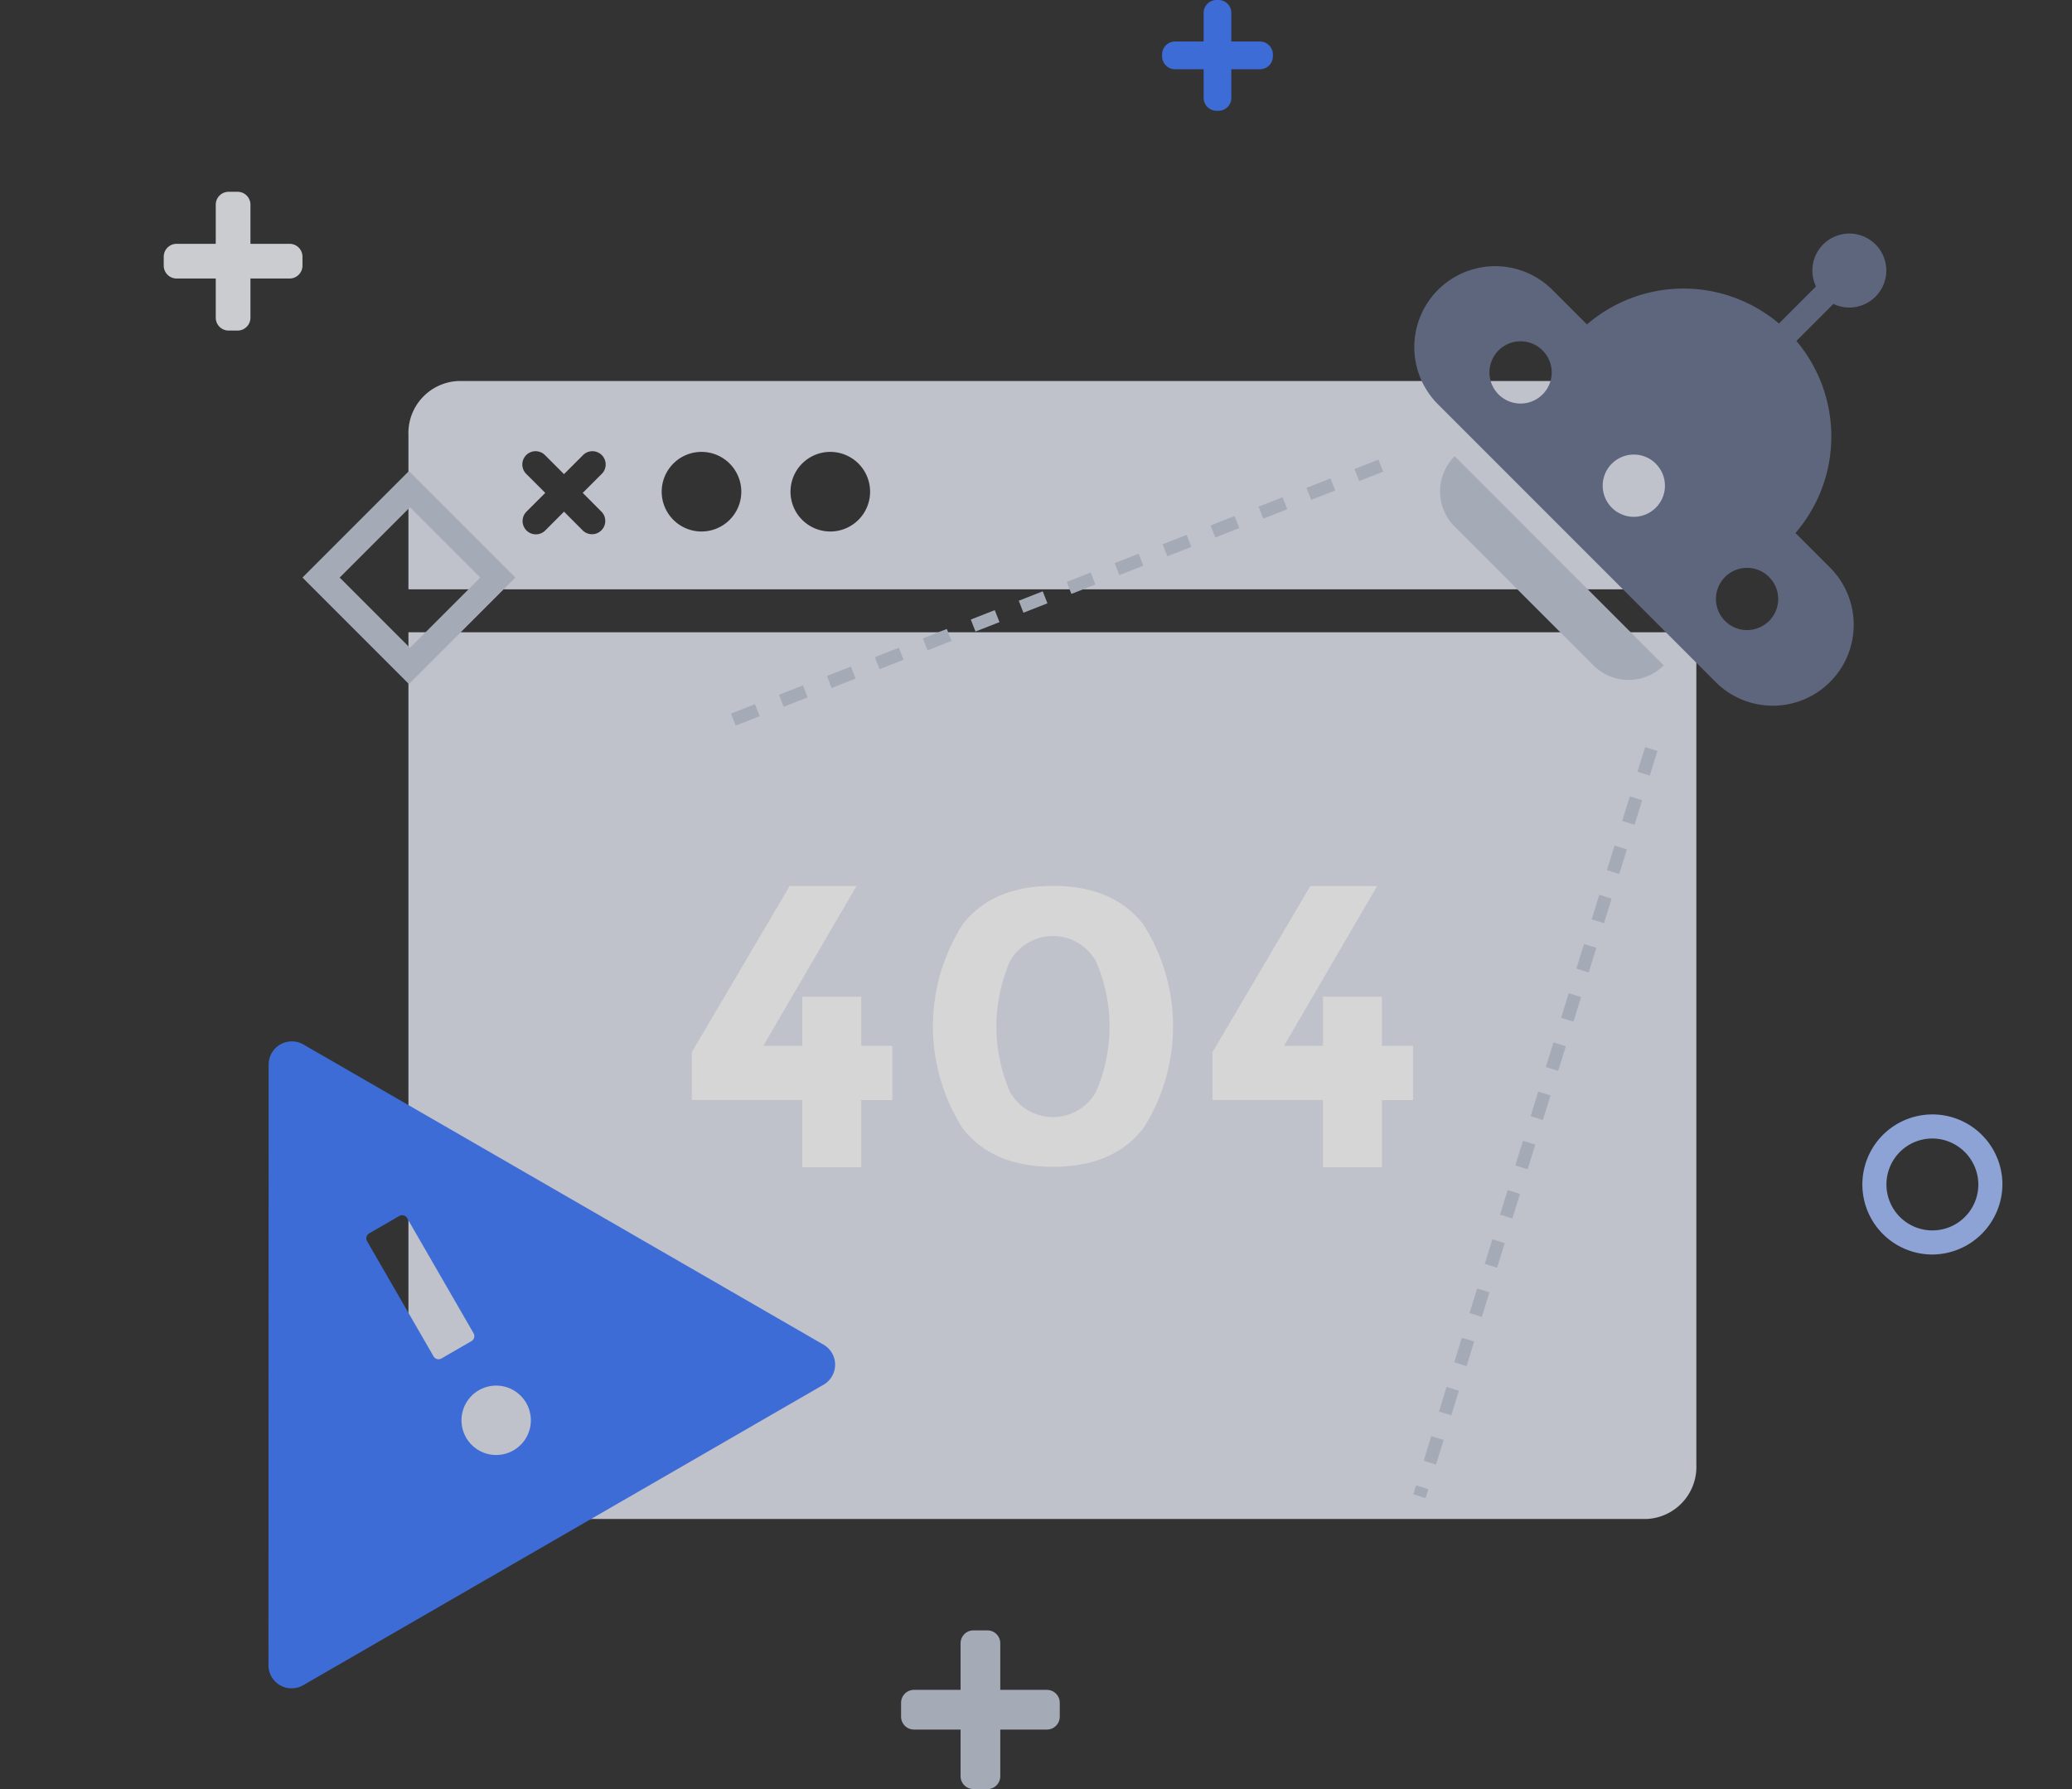 <svg xmlns="http://www.w3.org/2000/svg" width="160.881" height="138.878"
    viewBox="0 0 160.881 138.878">
    <rect x="0" y="0" width="160.881" height="138.878" fill="#333333" stroke="none"/>
    <g id="无法连接网络" transform="translate(-906.289 -471.359)" opacity="0.8">
        <g id="编组" transform="translate(938.003 500.938)">
            <g id="分组" transform="translate(-0.001 -0.001)">
                <path
                    d="M96.154,88.333H3.847A4.045,4.045,0,0,1,0,84.123V19.5H100V84.123A4.045,4.045,0,0,1,96.154,88.333ZM100,16.168H0V4.211A4.046,4.046,0,0,1,3.847,0H96.154A4.045,4.045,0,0,1,100,4.211V16.167ZM12.079,10.139h0L13.535,11.6a1.03,1.03,0,0,0,1.456-1.457L13.535,8.683l1.456-1.456a1.03,1.03,0,1,0-1.456-1.456L12.079,7.227,10.623,5.771A1.03,1.03,0,1,0,9.167,7.227l1.456,1.456L9.167,10.139A1.03,1.03,0,0,0,10.623,11.6l1.455-1.456ZM32.756,5.5a3.09,3.09,0,1,0,3.09,3.09A3.093,3.093,0,0,0,32.756,5.5Zm-10,0a3.09,3.09,0,1,0,3.089,3.09A3.093,3.093,0,0,0,22.756,5.5Z"
                    transform="translate(0 0)" fill="#e2e5f1" />
            </g>
        </g>
        <g transform="translate(1050.893 557.866)">
            <g transform="translate(0 0)">
                <path
                    d="M35.237,306.175a5.437,5.437,0,1,1,5.437-5.437A5.475,5.475,0,0,1,35.237,306.175Zm0-9.006a3.568,3.568,0,1,0,3.568,3.568A3.59,3.59,0,0,0,35.237,297.169Z"
                    transform="translate(-29.8 -295.3)" fill="#a4bfff" />
            </g>
        </g>
        <g transform="translate(929.775 507.927)">
            <g>
                <path
                    d="M673.566,347.632l-8.266-8.266,8.266-8.266,8.266,8.266Zm-5.377-8.266,5.457,5.457,5.457-5.457-5.457-5.457Z"
                    transform="translate(-665.3 -331.1)" fill="#c2c8d8" />
            </g>
        </g>
        <path
            d="M4.225,8.6a1,1,0,0,1-1-1V5.374H1a1,1,0,0,1-1-1v-.15a1,1,0,0,1,1-1H3.225V1a1,1,0,0,1,1-1h.15a1,1,0,0,1,1,1V3.224H7.6a1,1,0,0,1,1,1v.15a1,1,0,0,1-1,1H5.375V7.6a1,1,0,0,1-1,1Z"
            transform="translate(996.521 471.359)" fill="#417aff" />
        <path
            d="M5.619,12.319a1,1,0,0,1-1-1V7.7H1a1,1,0,0,1-1-1V5.618a1,1,0,0,1,1-1H4.619V1a1,1,0,0,1,1-1H6.7a1,1,0,0,1,1,1V4.618h3.619a1,1,0,0,1,1,1V6.7a1,1,0,0,1-1,1H7.7v3.622a1,1,0,0,1-1,1Z"
            transform="translate(976.255 597.918)" fill="#c2c8d8" />
        <path
            d="M5.04,10.773a1,1,0,0,1-1-1V6.732H1a1,1,0,0,1-1-1V5.039a1,1,0,0,1,1-1H4.04V1a1,1,0,0,1,1-1h.693a1,1,0,0,1,1,1V4.039h3.04a1,1,0,0,1,1,1v.693a1,1,0,0,1-1,1H6.733V9.773a1,1,0,0,1-1,1Z"
            transform="translate(919.002 486.247)" fill="#f1f3f8" />
        <path
            d="M236.939,488.155H232.36v3.812h-3.023l7.236-12.406h-5.191l-7.6,12.9v3.718h8.58V501.4h4.578v-5.216h2.412v-4.216h-2.412Zm14.888-8.6q-4.682,0-7,2.972a14.7,14.7,0,0,0,0,15.866q2.323,2.97,7,2.97t7-2.97a14.7,14.7,0,0,0,0-15.866Q256.5,479.555,251.826,479.552Zm3.323,16.017a3.829,3.829,0,0,1-6.65,0,12.709,12.709,0,0,1,0-10.194,3.831,3.831,0,0,1,6.65,0,12.71,12.71,0,0,1,0,10.194Zm22.219-3.6v-3.812H272.79v3.812h-3.023L277,479.562h-5.191l-7.6,12.9v3.718h8.58V501.4h4.578v-5.216h2.412v-4.216Z"
            transform="translate(736.222 60.571)" fill="#fff" />
        <path
            d="M114.025,161.311,90.695,120.928a1.8,1.8,0,0,0-3.108,0L64.256,161.311A1.795,1.795,0,0,0,65.81,164h46.662A1.794,1.794,0,0,0,114.025,161.311ZM87.346,136.634a.449.449,0,0,1,.448-.448h2.693a.448.448,0,0,1,.447.448v10.32a.45.45,0,0,1-.447.448H87.794a.45.45,0,0,1-.448-.448Zm1.795,19.741a2.693,2.693,0,1,1,2.627-2.692A2.693,2.693,0,0,1,89.141,156.375Z"
            transform="translate(790.832 493.055) rotate(-30)" fill="#417aff" />
        <path
            d="M36.763,32.854H6.279a6.281,6.281,0,0,1,0-12.562h3.794A11.48,11.48,0,0,1,20.564,9.7V5.633a2.87,2.87,0,1,1,1.913,0V9.7A11.483,11.483,0,0,1,32.97,20.292h3.793a6.281,6.281,0,1,1,0,12.562Zm-2.806-8.7a2.416,2.416,0,1,0,2.391,2.416A2.406,2.406,0,0,0,33.957,24.157Zm-12.435,0a2.416,2.416,0,1,0,2.391,2.416A2.406,2.406,0,0,0,21.522,24.157Zm-12.435,0a2.416,2.416,0,1,0,2.391,2.416A2.406,2.406,0,0,0,9.086,24.157Z"
            transform="translate(1036.734 475.073) rotate(45)" fill="#697391" />
        <line x1="51" y2="20" transform="translate(962.502 507.504)" fill="none" stroke="#c2c8d8"
            stroke-width="1" stroke-dasharray="2" />
        <line x1="18" y2="58" transform="translate(1016.502 529.504)" fill="none" stroke="#c2c8d8"
            stroke-width="1" stroke-dasharray="2" />
        <path
            d="M3.865,0H19.092a3.865,3.865,0,0,1,3.865,3.865v0a0,0,0,0,1,0,0H0a0,0,0,0,1,0,0v0A3.865,3.865,0,0,1,3.865,0Z"
            transform="translate(1032.738 525.739) rotate(-135)" fill="#c2c8d8" />
    </g>
</svg>
